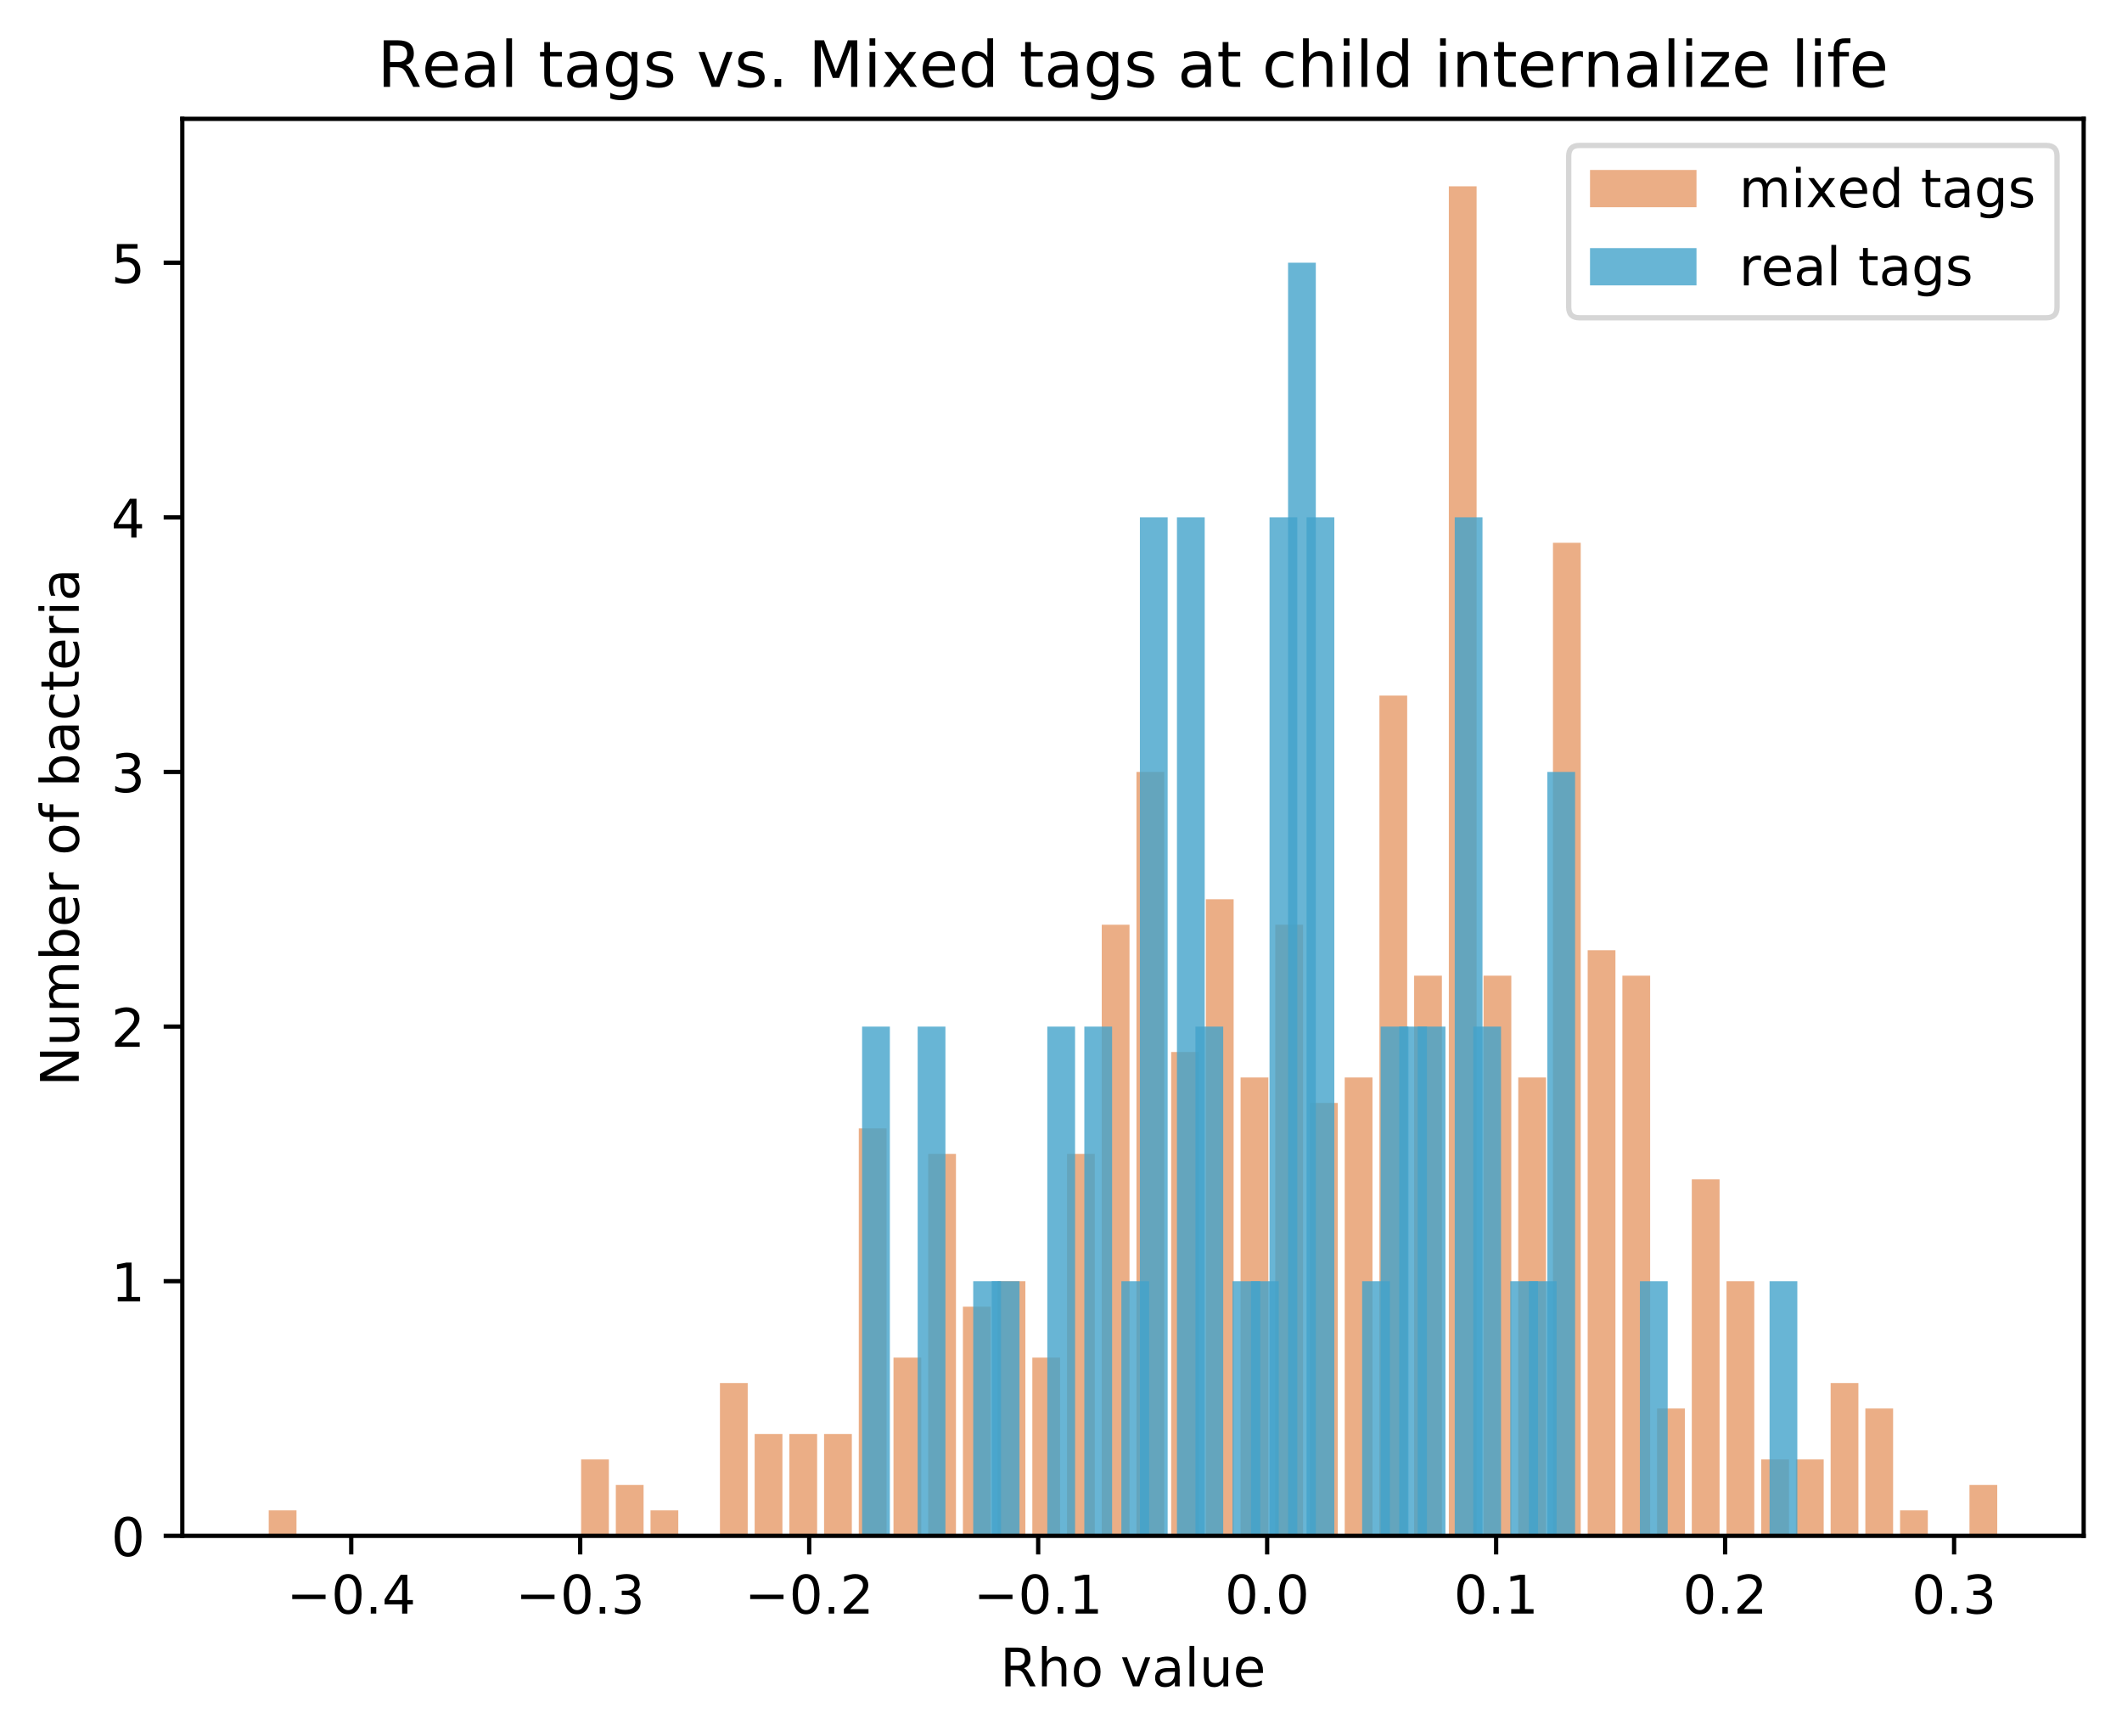 <?xml version="1.0" encoding="utf-8" standalone="no"?>
<!DOCTYPE svg PUBLIC "-//W3C//DTD SVG 1.1//EN"
  "http://www.w3.org/Graphics/SVG/1.1/DTD/svg11.dtd">
<!-- Created with matplotlib (https://matplotlib.org/) -->
<svg height="325.986pt" version="1.1" viewBox="0 0 398.561 325.986" width="398.561pt" xmlns="http://www.w3.org/2000/svg" xmlns:xlink="http://www.w3.org/1999/xlink">
 <defs>
  <style type="text/css">
*{stroke-linecap:butt;stroke-linejoin:round;}
  </style>
 </defs>
 <g id="figure_1">
  <g id="patch_1">
   <path d="M 0 325.986 
L 398.561 325.986 
L 398.561 0 
L 0 0 
z
" style="fill:#ffffff;"/>
  </g>
  <g id="axes_1">
   <g id="patch_2">
    <path d="M 34.241 288.43 
L 391.361 288.43 
L 391.361 22.318 
L 34.241 22.318 
z
" style="fill:#ffffff;"/>
   </g>
   <g id="patch_3">
    <path clip-path="url(#pa1d9838742)" d="M 50.473 288.43 
L 55.689 288.43 
L 55.689 283.648 
L 50.473 283.648 
z
" style="fill:#d95f0e;opacity:0.5;"/>
   </g>
   <g id="patch_4">
    <path clip-path="url(#pa1d9838742)" d="M 56.993 288.43 
L 62.208 288.43 
L 62.208 288.43 
L 56.993 288.43 
z
" style="fill:#d95f0e;opacity:0.5;"/>
   </g>
   <g id="patch_5">
    <path clip-path="url(#pa1d9838742)" d="M 63.512 288.43 
L 68.727 288.43 
L 68.727 288.43 
L 63.512 288.43 
z
" style="fill:#d95f0e;opacity:0.5;"/>
   </g>
   <g id="patch_6">
    <path clip-path="url(#pa1d9838742)" d="M 70.031 288.43 
L 75.246 288.43 
L 75.246 288.43 
L 70.031 288.43 
z
" style="fill:#d95f0e;opacity:0.5;"/>
   </g>
   <g id="patch_7">
    <path clip-path="url(#pa1d9838742)" d="M 76.55 288.43 
L 81.765 288.43 
L 81.765 288.43 
L 76.55 288.43 
z
" style="fill:#d95f0e;opacity:0.5;"/>
   </g>
   <g id="patch_8">
    <path clip-path="url(#pa1d9838742)" d="M 83.069 288.43 
L 88.285 288.43 
L 88.285 288.43 
L 83.069 288.43 
z
" style="fill:#d95f0e;opacity:0.5;"/>
   </g>
   <g id="patch_9">
    <path clip-path="url(#pa1d9838742)" d="M 89.588 288.43 
L 94.804 288.43 
L 94.804 288.43 
L 89.588 288.43 
z
" style="fill:#d95f0e;opacity:0.5;"/>
   </g>
   <g id="patch_10">
    <path clip-path="url(#pa1d9838742)" d="M 96.108 288.43 
L 101.323 288.43 
L 101.323 288.43 
L 96.108 288.43 
z
" style="fill:#d95f0e;opacity:0.5;"/>
   </g>
   <g id="patch_11">
    <path clip-path="url(#pa1d9838742)" d="M 102.627 288.43 
L 107.842 288.43 
L 107.842 288.43 
L 102.627 288.43 
z
" style="fill:#d95f0e;opacity:0.5;"/>
   </g>
   <g id="patch_12">
    <path clip-path="url(#pa1d9838742)" d="M 109.146 288.43 
L 114.361 288.43 
L 114.361 274.084 
L 109.146 274.084 
z
" style="fill:#d95f0e;opacity:0.5;"/>
   </g>
   <g id="patch_13">
    <path clip-path="url(#pa1d9838742)" d="M 115.665 288.43 
L 120.88 288.43 
L 120.88 278.866 
L 115.665 278.866 
z
" style="fill:#d95f0e;opacity:0.5;"/>
   </g>
   <g id="patch_14">
    <path clip-path="url(#pa1d9838742)" d="M 122.184 288.43 
L 127.4 288.43 
L 127.4 283.648 
L 122.184 283.648 
z
" style="fill:#d95f0e;opacity:0.5;"/>
   </g>
   <g id="patch_15">
    <path clip-path="url(#pa1d9838742)" d="M 128.703 288.43 
L 133.919 288.43 
L 133.919 288.43 
L 128.703 288.43 
z
" style="fill:#d95f0e;opacity:0.5;"/>
   </g>
   <g id="patch_16">
    <path clip-path="url(#pa1d9838742)" d="M 135.223 288.43 
L 140.438 288.43 
L 140.438 259.739 
L 135.223 259.739 
z
" style="fill:#d95f0e;opacity:0.5;"/>
   </g>
   <g id="patch_17">
    <path clip-path="url(#pa1d9838742)" d="M 141.742 288.43 
L 146.957 288.43 
L 146.957 269.303 
L 141.742 269.303 
z
" style="fill:#d95f0e;opacity:0.5;"/>
   </g>
   <g id="patch_18">
    <path clip-path="url(#pa1d9838742)" d="M 148.261 288.43 
L 153.476 288.43 
L 153.476 269.303 
L 148.261 269.303 
z
" style="fill:#d95f0e;opacity:0.5;"/>
   </g>
   <g id="patch_19">
    <path clip-path="url(#pa1d9838742)" d="M 154.78 288.43 
L 159.995 288.43 
L 159.995 269.303 
L 154.78 269.303 
z
" style="fill:#d95f0e;opacity:0.5;"/>
   </g>
   <g id="patch_20">
    <path clip-path="url(#pa1d9838742)" d="M 161.299 288.43 
L 166.515 288.43 
L 166.515 211.92 
L 161.299 211.92 
z
" style="fill:#d95f0e;opacity:0.5;"/>
   </g>
   <g id="patch_21">
    <path clip-path="url(#pa1d9838742)" d="M 167.818 288.43 
L 173.034 288.43 
L 173.034 254.957 
L 167.818 254.957 
z
" style="fill:#d95f0e;opacity:0.5;"/>
   </g>
   <g id="patch_22">
    <path clip-path="url(#pa1d9838742)" d="M 174.338 288.43 
L 179.553 288.43 
L 179.553 216.702 
L 174.338 216.702 
z
" style="fill:#d95f0e;opacity:0.5;"/>
   </g>
   <g id="patch_23">
    <path clip-path="url(#pa1d9838742)" d="M 180.857 288.43 
L 186.072 288.43 
L 186.072 245.393 
L 180.857 245.393 
z
" style="fill:#d95f0e;opacity:0.5;"/>
   </g>
   <g id="patch_24">
    <path clip-path="url(#pa1d9838742)" d="M 187.376 288.43 
L 192.591 288.43 
L 192.591 240.611 
L 187.376 240.611 
z
" style="fill:#d95f0e;opacity:0.5;"/>
   </g>
   <g id="patch_25">
    <path clip-path="url(#pa1d9838742)" d="M 193.895 288.43 
L 199.11 288.43 
L 199.11 254.957 
L 193.895 254.957 
z
" style="fill:#d95f0e;opacity:0.5;"/>
   </g>
   <g id="patch_26">
    <path clip-path="url(#pa1d9838742)" d="M 200.414 288.43 
L 205.63 288.43 
L 205.63 216.702 
L 200.414 216.702 
z
" style="fill:#d95f0e;opacity:0.5;"/>
   </g>
   <g id="patch_27">
    <path clip-path="url(#pa1d9838742)" d="M 206.933 288.43 
L 212.149 288.43 
L 212.149 173.665 
L 206.933 173.665 
z
" style="fill:#d95f0e;opacity:0.5;"/>
   </g>
   <g id="patch_28">
    <path clip-path="url(#pa1d9838742)" d="M 213.453 288.43 
L 218.668 288.43 
L 218.668 144.974 
L 213.453 144.974 
z
" style="fill:#d95f0e;opacity:0.5;"/>
   </g>
   <g id="patch_29">
    <path clip-path="url(#pa1d9838742)" d="M 219.972 288.43 
L 225.187 288.43 
L 225.187 197.574 
L 219.972 197.574 
z
" style="fill:#d95f0e;opacity:0.5;"/>
   </g>
   <g id="patch_30">
    <path clip-path="url(#pa1d9838742)" d="M 226.491 288.43 
L 231.706 288.43 
L 231.706 168.883 
L 226.491 168.883 
z
" style="fill:#d95f0e;opacity:0.5;"/>
   </g>
   <g id="patch_31">
    <path clip-path="url(#pa1d9838742)" d="M 233.01 288.43 
L 238.225 288.43 
L 238.225 202.356 
L 233.01 202.356 
z
" style="fill:#d95f0e;opacity:0.5;"/>
   </g>
   <g id="patch_32">
    <path clip-path="url(#pa1d9838742)" d="M 239.529 288.43 
L 244.745 288.43 
L 244.745 173.665 
L 239.529 173.665 
z
" style="fill:#d95f0e;opacity:0.5;"/>
   </g>
   <g id="patch_33">
    <path clip-path="url(#pa1d9838742)" d="M 246.048 288.43 
L 251.264 288.43 
L 251.264 207.138 
L 246.048 207.138 
z
" style="fill:#d95f0e;opacity:0.5;"/>
   </g>
   <g id="patch_34">
    <path clip-path="url(#pa1d9838742)" d="M 252.568 288.43 
L 257.783 288.43 
L 257.783 202.356 
L 252.568 202.356 
z
" style="fill:#d95f0e;opacity:0.5;"/>
   </g>
   <g id="patch_35">
    <path clip-path="url(#pa1d9838742)" d="M 259.087 288.43 
L 264.302 288.43 
L 264.302 130.628 
L 259.087 130.628 
z
" style="fill:#d95f0e;opacity:0.5;"/>
   </g>
   <g id="patch_36">
    <path clip-path="url(#pa1d9838742)" d="M 265.606 288.43 
L 270.821 288.43 
L 270.821 183.229 
L 265.606 183.229 
z
" style="fill:#d95f0e;opacity:0.5;"/>
   </g>
   <g id="patch_37">
    <path clip-path="url(#pa1d9838742)" d="M 272.125 288.43 
L 277.34 288.43 
L 277.34 34.99 
L 272.125 34.99 
z
" style="fill:#d95f0e;opacity:0.5;"/>
   </g>
   <g id="patch_38">
    <path clip-path="url(#pa1d9838742)" d="M 278.644 288.43 
L 283.86 288.43 
L 283.86 183.229 
L 278.644 183.229 
z
" style="fill:#d95f0e;opacity:0.5;"/>
   </g>
   <g id="patch_39">
    <path clip-path="url(#pa1d9838742)" d="M 285.163 288.43 
L 290.379 288.43 
L 290.379 202.356 
L 285.163 202.356 
z
" style="fill:#d95f0e;opacity:0.5;"/>
   </g>
   <g id="patch_40">
    <path clip-path="url(#pa1d9838742)" d="M 291.683 288.43 
L 296.898 288.43 
L 296.898 101.937 
L 291.683 101.937 
z
" style="fill:#d95f0e;opacity:0.5;"/>
   </g>
   <g id="patch_41">
    <path clip-path="url(#pa1d9838742)" d="M 298.202 288.43 
L 303.417 288.43 
L 303.417 178.447 
L 298.202 178.447 
z
" style="fill:#d95f0e;opacity:0.5;"/>
   </g>
   <g id="patch_42">
    <path clip-path="url(#pa1d9838742)" d="M 304.721 288.43 
L 309.936 288.43 
L 309.936 183.229 
L 304.721 183.229 
z
" style="fill:#d95f0e;opacity:0.5;"/>
   </g>
   <g id="patch_43">
    <path clip-path="url(#pa1d9838742)" d="M 311.24 288.43 
L 316.455 288.43 
L 316.455 264.521 
L 311.24 264.521 
z
" style="fill:#d95f0e;opacity:0.5;"/>
   </g>
   <g id="patch_44">
    <path clip-path="url(#pa1d9838742)" d="M 317.759 288.43 
L 322.975 288.43 
L 322.975 221.484 
L 317.759 221.484 
z
" style="fill:#d95f0e;opacity:0.5;"/>
   </g>
   <g id="patch_45">
    <path clip-path="url(#pa1d9838742)" d="M 324.278 288.43 
L 329.494 288.43 
L 329.494 240.611 
L 324.278 240.611 
z
" style="fill:#d95f0e;opacity:0.5;"/>
   </g>
   <g id="patch_46">
    <path clip-path="url(#pa1d9838742)" d="M 330.798 288.43 
L 336.013 288.43 
L 336.013 274.084 
L 330.798 274.084 
z
" style="fill:#d95f0e;opacity:0.5;"/>
   </g>
   <g id="patch_47">
    <path clip-path="url(#pa1d9838742)" d="M 337.317 288.43 
L 342.532 288.43 
L 342.532 274.084 
L 337.317 274.084 
z
" style="fill:#d95f0e;opacity:0.5;"/>
   </g>
   <g id="patch_48">
    <path clip-path="url(#pa1d9838742)" d="M 343.836 288.43 
L 349.051 288.43 
L 349.051 259.739 
L 343.836 259.739 
z
" style="fill:#d95f0e;opacity:0.5;"/>
   </g>
   <g id="patch_49">
    <path clip-path="url(#pa1d9838742)" d="M 350.355 288.43 
L 355.57 288.43 
L 355.57 264.521 
L 350.355 264.521 
z
" style="fill:#d95f0e;opacity:0.5;"/>
   </g>
   <g id="patch_50">
    <path clip-path="url(#pa1d9838742)" d="M 356.874 288.43 
L 362.09 288.43 
L 362.09 283.648 
L 356.874 283.648 
z
" style="fill:#d95f0e;opacity:0.5;"/>
   </g>
   <g id="patch_51">
    <path clip-path="url(#pa1d9838742)" d="M 363.393 288.43 
L 368.609 288.43 
L 368.609 288.43 
L 363.393 288.43 
z
" style="fill:#d95f0e;opacity:0.5;"/>
   </g>
   <g id="patch_52">
    <path clip-path="url(#pa1d9838742)" d="M 369.913 288.43 
L 375.128 288.43 
L 375.128 278.866 
L 369.913 278.866 
z
" style="fill:#d95f0e;opacity:0.5;"/>
   </g>
   <g id="patch_53">
    <path clip-path="url(#pa1d9838742)" d="M 161.923 288.43 
L 167.138 288.43 
L 167.138 192.792 
L 161.923 192.792 
z
" style="fill:#43a2ca;opacity:0.8;"/>
   </g>
   <g id="patch_54">
    <path clip-path="url(#pa1d9838742)" d="M 165.401 288.43 
L 170.616 288.43 
L 170.616 288.43 
L 165.401 288.43 
z
" style="fill:#43a2ca;opacity:0.8;"/>
   </g>
   <g id="patch_55">
    <path clip-path="url(#pa1d9838742)" d="M 168.879 288.43 
L 174.095 288.43 
L 174.095 288.43 
L 168.879 288.43 
z
" style="fill:#43a2ca;opacity:0.8;"/>
   </g>
   <g id="patch_56">
    <path clip-path="url(#pa1d9838742)" d="M 172.358 288.43 
L 177.573 288.43 
L 177.573 192.792 
L 172.358 192.792 
z
" style="fill:#43a2ca;opacity:0.8;"/>
   </g>
   <g id="patch_57">
    <path clip-path="url(#pa1d9838742)" d="M 175.836 288.43 
L 181.052 288.43 
L 181.052 288.43 
L 175.836 288.43 
z
" style="fill:#43a2ca;opacity:0.8;"/>
   </g>
   <g id="patch_58">
    <path clip-path="url(#pa1d9838742)" d="M 179.315 288.43 
L 184.53 288.43 
L 184.53 288.43 
L 179.315 288.43 
z
" style="fill:#43a2ca;opacity:0.8;"/>
   </g>
   <g id="patch_59">
    <path clip-path="url(#pa1d9838742)" d="M 182.793 288.43 
L 188.008 288.43 
L 188.008 240.611 
L 182.793 240.611 
z
" style="fill:#43a2ca;opacity:0.8;"/>
   </g>
   <g id="patch_60">
    <path clip-path="url(#pa1d9838742)" d="M 186.271 288.43 
L 191.487 288.43 
L 191.487 240.611 
L 186.271 240.611 
z
" style="fill:#43a2ca;opacity:0.8;"/>
   </g>
   <g id="patch_61">
    <path clip-path="url(#pa1d9838742)" d="M 189.75 288.43 
L 194.965 288.43 
L 194.965 288.43 
L 189.75 288.43 
z
" style="fill:#43a2ca;opacity:0.8;"/>
   </g>
   <g id="patch_62">
    <path clip-path="url(#pa1d9838742)" d="M 193.228 288.43 
L 198.444 288.43 
L 198.444 288.43 
L 193.228 288.43 
z
" style="fill:#43a2ca;opacity:0.8;"/>
   </g>
   <g id="patch_63">
    <path clip-path="url(#pa1d9838742)" d="M 196.707 288.43 
L 201.922 288.43 
L 201.922 192.792 
L 196.707 192.792 
z
" style="fill:#43a2ca;opacity:0.8;"/>
   </g>
   <g id="patch_64">
    <path clip-path="url(#pa1d9838742)" d="M 200.185 288.43 
L 205.4 288.43 
L 205.4 288.43 
L 200.185 288.43 
z
" style="fill:#43a2ca;opacity:0.8;"/>
   </g>
   <g id="patch_65">
    <path clip-path="url(#pa1d9838742)" d="M 203.663 288.43 
L 208.879 288.43 
L 208.879 192.792 
L 203.663 192.792 
z
" style="fill:#43a2ca;opacity:0.8;"/>
   </g>
   <g id="patch_66">
    <path clip-path="url(#pa1d9838742)" d="M 207.142 288.43 
L 212.357 288.43 
L 212.357 288.43 
L 207.142 288.43 
z
" style="fill:#43a2ca;opacity:0.8;"/>
   </g>
   <g id="patch_67">
    <path clip-path="url(#pa1d9838742)" d="M 210.62 288.43 
L 215.836 288.43 
L 215.836 240.611 
L 210.62 240.611 
z
" style="fill:#43a2ca;opacity:0.8;"/>
   </g>
   <g id="patch_68">
    <path clip-path="url(#pa1d9838742)" d="M 214.099 288.43 
L 219.314 288.43 
L 219.314 97.155 
L 214.099 97.155 
z
" style="fill:#43a2ca;opacity:0.8;"/>
   </g>
   <g id="patch_69">
    <path clip-path="url(#pa1d9838742)" d="M 217.577 288.43 
L 222.792 288.43 
L 222.792 288.43 
L 217.577 288.43 
z
" style="fill:#43a2ca;opacity:0.8;"/>
   </g>
   <g id="patch_70">
    <path clip-path="url(#pa1d9838742)" d="M 221.056 288.43 
L 226.271 288.43 
L 226.271 97.155 
L 221.056 97.155 
z
" style="fill:#43a2ca;opacity:0.8;"/>
   </g>
   <g id="patch_71">
    <path clip-path="url(#pa1d9838742)" d="M 224.534 288.43 
L 229.749 288.43 
L 229.749 192.792 
L 224.534 192.792 
z
" style="fill:#43a2ca;opacity:0.8;"/>
   </g>
   <g id="patch_72">
    <path clip-path="url(#pa1d9838742)" d="M 228.012 288.43 
L 233.228 288.43 
L 233.228 288.43 
L 228.012 288.43 
z
" style="fill:#43a2ca;opacity:0.8;"/>
   </g>
   <g id="patch_73">
    <path clip-path="url(#pa1d9838742)" d="M 231.491 288.43 
L 236.706 288.43 
L 236.706 240.611 
L 231.491 240.611 
z
" style="fill:#43a2ca;opacity:0.8;"/>
   </g>
   <g id="patch_74">
    <path clip-path="url(#pa1d9838742)" d="M 234.969 288.43 
L 240.184 288.43 
L 240.184 240.611 
L 234.969 240.611 
z
" style="fill:#43a2ca;opacity:0.8;"/>
   </g>
   <g id="patch_75">
    <path clip-path="url(#pa1d9838742)" d="M 238.448 288.43 
L 243.663 288.43 
L 243.663 97.155 
L 238.448 97.155 
z
" style="fill:#43a2ca;opacity:0.8;"/>
   </g>
   <g id="patch_76">
    <path clip-path="url(#pa1d9838742)" d="M 241.926 288.43 
L 247.141 288.43 
L 247.141 49.336 
L 241.926 49.336 
z
" style="fill:#43a2ca;opacity:0.8;"/>
   </g>
   <g id="patch_77">
    <path clip-path="url(#pa1d9838742)" d="M 245.404 288.43 
L 250.62 288.43 
L 250.62 97.155 
L 245.404 97.155 
z
" style="fill:#43a2ca;opacity:0.8;"/>
   </g>
   <g id="patch_78">
    <path clip-path="url(#pa1d9838742)" d="M 248.883 288.43 
L 254.098 288.43 
L 254.098 288.43 
L 248.883 288.43 
z
" style="fill:#43a2ca;opacity:0.8;"/>
   </g>
   <g id="patch_79">
    <path clip-path="url(#pa1d9838742)" d="M 252.361 288.43 
L 257.576 288.43 
L 257.576 288.43 
L 252.361 288.43 
z
" style="fill:#43a2ca;opacity:0.8;"/>
   </g>
   <g id="patch_80">
    <path clip-path="url(#pa1d9838742)" d="M 255.84 288.43 
L 261.055 288.43 
L 261.055 240.611 
L 255.84 240.611 
z
" style="fill:#43a2ca;opacity:0.8;"/>
   </g>
   <g id="patch_81">
    <path clip-path="url(#pa1d9838742)" d="M 259.318 288.43 
L 264.533 288.43 
L 264.533 192.792 
L 259.318 192.792 
z
" style="fill:#43a2ca;opacity:0.8;"/>
   </g>
   <g id="patch_82">
    <path clip-path="url(#pa1d9838742)" d="M 262.796 288.43 
L 268.012 288.43 
L 268.012 192.792 
L 262.796 192.792 
z
" style="fill:#43a2ca;opacity:0.8;"/>
   </g>
   <g id="patch_83">
    <path clip-path="url(#pa1d9838742)" d="M 266.275 288.43 
L 271.49 288.43 
L 271.49 192.792 
L 266.275 192.792 
z
" style="fill:#43a2ca;opacity:0.8;"/>
   </g>
   <g id="patch_84">
    <path clip-path="url(#pa1d9838742)" d="M 269.753 288.43 
L 274.968 288.43 
L 274.968 288.43 
L 269.753 288.43 
z
" style="fill:#43a2ca;opacity:0.8;"/>
   </g>
   <g id="patch_85">
    <path clip-path="url(#pa1d9838742)" d="M 273.232 288.43 
L 278.447 288.43 
L 278.447 97.155 
L 273.232 97.155 
z
" style="fill:#43a2ca;opacity:0.8;"/>
   </g>
   <g id="patch_86">
    <path clip-path="url(#pa1d9838742)" d="M 276.71 288.43 
L 281.925 288.43 
L 281.925 192.792 
L 276.71 192.792 
z
" style="fill:#43a2ca;opacity:0.8;"/>
   </g>
   <g id="patch_87">
    <path clip-path="url(#pa1d9838742)" d="M 280.188 288.43 
L 285.404 288.43 
L 285.404 288.43 
L 280.188 288.43 
z
" style="fill:#43a2ca;opacity:0.8;"/>
   </g>
   <g id="patch_88">
    <path clip-path="url(#pa1d9838742)" d="M 283.667 288.43 
L 288.882 288.43 
L 288.882 240.611 
L 283.667 240.611 
z
" style="fill:#43a2ca;opacity:0.8;"/>
   </g>
   <g id="patch_89">
    <path clip-path="url(#pa1d9838742)" d="M 287.145 288.43 
L 292.361 288.43 
L 292.361 240.611 
L 287.145 240.611 
z
" style="fill:#43a2ca;opacity:0.8;"/>
   </g>
   <g id="patch_90">
    <path clip-path="url(#pa1d9838742)" d="M 290.624 288.43 
L 295.839 288.43 
L 295.839 144.974 
L 290.624 144.974 
z
" style="fill:#43a2ca;opacity:0.8;"/>
   </g>
   <g id="patch_91">
    <path clip-path="url(#pa1d9838742)" d="M 294.102 288.43 
L 299.317 288.43 
L 299.317 288.43 
L 294.102 288.43 
z
" style="fill:#43a2ca;opacity:0.8;"/>
   </g>
   <g id="patch_92">
    <path clip-path="url(#pa1d9838742)" d="M 297.58 288.43 
L 302.796 288.43 
L 302.796 288.43 
L 297.58 288.43 
z
" style="fill:#43a2ca;opacity:0.8;"/>
   </g>
   <g id="patch_93">
    <path clip-path="url(#pa1d9838742)" d="M 301.059 288.43 
L 306.274 288.43 
L 306.274 288.43 
L 301.059 288.43 
z
" style="fill:#43a2ca;opacity:0.8;"/>
   </g>
   <g id="patch_94">
    <path clip-path="url(#pa1d9838742)" d="M 304.537 288.43 
L 309.753 288.43 
L 309.753 288.43 
L 304.537 288.43 
z
" style="fill:#43a2ca;opacity:0.8;"/>
   </g>
   <g id="patch_95">
    <path clip-path="url(#pa1d9838742)" d="M 308.016 288.43 
L 313.231 288.43 
L 313.231 240.611 
L 308.016 240.611 
z
" style="fill:#43a2ca;opacity:0.8;"/>
   </g>
   <g id="patch_96">
    <path clip-path="url(#pa1d9838742)" d="M 311.494 288.43 
L 316.709 288.43 
L 316.709 288.43 
L 311.494 288.43 
z
" style="fill:#43a2ca;opacity:0.8;"/>
   </g>
   <g id="patch_97">
    <path clip-path="url(#pa1d9838742)" d="M 314.972 288.43 
L 320.188 288.43 
L 320.188 288.43 
L 314.972 288.43 
z
" style="fill:#43a2ca;opacity:0.8;"/>
   </g>
   <g id="patch_98">
    <path clip-path="url(#pa1d9838742)" d="M 318.451 288.43 
L 323.666 288.43 
L 323.666 288.43 
L 318.451 288.43 
z
" style="fill:#43a2ca;opacity:0.8;"/>
   </g>
   <g id="patch_99">
    <path clip-path="url(#pa1d9838742)" d="M 321.929 288.43 
L 327.145 288.43 
L 327.145 288.43 
L 321.929 288.43 
z
" style="fill:#43a2ca;opacity:0.8;"/>
   </g>
   <g id="patch_100">
    <path clip-path="url(#pa1d9838742)" d="M 325.408 288.43 
L 330.623 288.43 
L 330.623 288.43 
L 325.408 288.43 
z
" style="fill:#43a2ca;opacity:0.8;"/>
   </g>
   <g id="patch_101">
    <path clip-path="url(#pa1d9838742)" d="M 328.886 288.43 
L 334.101 288.43 
L 334.101 288.43 
L 328.886 288.43 
z
" style="fill:#43a2ca;opacity:0.8;"/>
   </g>
   <g id="patch_102">
    <path clip-path="url(#pa1d9838742)" d="M 332.364 288.43 
L 337.58 288.43 
L 337.58 240.611 
L 332.364 240.611 
z
" style="fill:#43a2ca;opacity:0.8;"/>
   </g>
   <g id="matplotlib.axis_1">
    <g id="xtick_1">
     <g id="line2d_1">
      <defs>
       <path d="M 0 0 
L 0 3.5 
" id="md94e8992c5" style="stroke:#000000;stroke-width:0.8;"/>
      </defs>
      <g>
       <use style="stroke:#000000;stroke-width:0.8;" x="65.97" xlink:href="#md94e8992c5" y="288.43"/>
      </g>
     </g>
     <g id="text_1">
      <!-- −0.4 -->
      <defs>
       <path d="M 10.594 35.5 
L 73.188 35.5 
L 73.188 27.203 
L 10.594 27.203 
z
" id="DejaVuSans-8722"/>
       <path d="M 31.781 66.406 
Q 24.172 66.406 20.328 58.906 
Q 16.5 51.422 16.5 36.375 
Q 16.5 21.391 20.328 13.891 
Q 24.172 6.391 31.781 6.391 
Q 39.453 6.391 43.281 13.891 
Q 47.125 21.391 47.125 36.375 
Q 47.125 51.422 43.281 58.906 
Q 39.453 66.406 31.781 66.406 
z
M 31.781 74.219 
Q 44.047 74.219 50.516 64.516 
Q 56.984 54.828 56.984 36.375 
Q 56.984 17.969 50.516 8.266 
Q 44.047 -1.422 31.781 -1.422 
Q 19.531 -1.422 13.062 8.266 
Q 6.594 17.969 6.594 36.375 
Q 6.594 54.828 13.062 64.516 
Q 19.531 74.219 31.781 74.219 
z
" id="DejaVuSans-48"/>
       <path d="M 10.688 12.406 
L 21 12.406 
L 21 0 
L 10.688 0 
z
" id="DejaVuSans-46"/>
       <path d="M 37.797 64.312 
L 12.891 25.391 
L 37.797 25.391 
z
M 35.203 72.906 
L 47.609 72.906 
L 47.609 25.391 
L 58.016 25.391 
L 58.016 17.188 
L 47.609 17.188 
L 47.609 0 
L 37.797 0 
L 37.797 17.188 
L 4.891 17.188 
L 4.891 26.703 
z
" id="DejaVuSans-52"/>
      </defs>
      <g transform="translate(53.829 303.029)scale(0.1 -0.1)">
       <use xlink:href="#DejaVuSans-8722"/>
       <use x="83.789" xlink:href="#DejaVuSans-48"/>
       <use x="147.412" xlink:href="#DejaVuSans-46"/>
       <use x="179.199" xlink:href="#DejaVuSans-52"/>
      </g>
     </g>
    </g>
    <g id="xtick_2">
     <g id="line2d_2">
      <g>
       <use style="stroke:#000000;stroke-width:0.8;" x="108.978" xlink:href="#md94e8992c5" y="288.43"/>
      </g>
     </g>
     <g id="text_2">
      <!-- −0.3 -->
      <defs>
       <path d="M 40.578 39.312 
Q 47.656 37.797 51.625 33 
Q 55.609 28.219 55.609 21.188 
Q 55.609 10.406 48.188 4.484 
Q 40.766 -1.422 27.094 -1.422 
Q 22.516 -1.422 17.656 -0.516 
Q 12.797 0.391 7.625 2.203 
L 7.625 11.719 
Q 11.719 9.328 16.594 8.109 
Q 21.484 6.891 26.812 6.891 
Q 36.078 6.891 40.938 10.547 
Q 45.797 14.203 45.797 21.188 
Q 45.797 27.641 41.281 31.266 
Q 36.766 34.906 28.719 34.906 
L 20.219 34.906 
L 20.219 43.016 
L 29.109 43.016 
Q 36.375 43.016 40.234 45.922 
Q 44.094 48.828 44.094 54.297 
Q 44.094 59.906 40.109 62.906 
Q 36.141 65.922 28.719 65.922 
Q 24.656 65.922 20.016 65.031 
Q 15.375 64.156 9.812 62.312 
L 9.812 71.094 
Q 15.438 72.656 20.344 73.438 
Q 25.25 74.219 29.594 74.219 
Q 40.828 74.219 47.359 69.109 
Q 53.906 64.016 53.906 55.328 
Q 53.906 49.266 50.438 45.094 
Q 46.969 40.922 40.578 39.312 
z
" id="DejaVuSans-51"/>
      </defs>
      <g transform="translate(96.836 303.029)scale(0.1 -0.1)">
       <use xlink:href="#DejaVuSans-8722"/>
       <use x="83.789" xlink:href="#DejaVuSans-48"/>
       <use x="147.412" xlink:href="#DejaVuSans-46"/>
       <use x="179.199" xlink:href="#DejaVuSans-51"/>
      </g>
     </g>
    </g>
    <g id="xtick_3">
     <g id="line2d_3">
      <g>
       <use style="stroke:#000000;stroke-width:0.8;" x="151.986" xlink:href="#md94e8992c5" y="288.43"/>
      </g>
     </g>
     <g id="text_3">
      <!-- −0.2 -->
      <defs>
       <path d="M 19.188 8.297 
L 53.609 8.297 
L 53.609 0 
L 7.328 0 
L 7.328 8.297 
Q 12.938 14.109 22.625 23.891 
Q 32.328 33.688 34.812 36.531 
Q 39.547 41.844 41.422 45.531 
Q 43.312 49.219 43.312 52.781 
Q 43.312 58.594 39.234 62.25 
Q 35.156 65.922 28.609 65.922 
Q 23.969 65.922 18.812 64.312 
Q 13.672 62.703 7.812 59.422 
L 7.812 69.391 
Q 13.766 71.781 18.938 73 
Q 24.125 74.219 28.422 74.219 
Q 39.75 74.219 46.484 68.547 
Q 53.219 62.891 53.219 53.422 
Q 53.219 48.922 51.531 44.891 
Q 49.859 40.875 45.406 35.406 
Q 44.188 33.984 37.641 27.219 
Q 31.109 20.453 19.188 8.297 
z
" id="DejaVuSans-50"/>
      </defs>
      <g transform="translate(139.844 303.029)scale(0.1 -0.1)">
       <use xlink:href="#DejaVuSans-8722"/>
       <use x="83.789" xlink:href="#DejaVuSans-48"/>
       <use x="147.412" xlink:href="#DejaVuSans-46"/>
       <use x="179.199" xlink:href="#DejaVuSans-50"/>
      </g>
     </g>
    </g>
    <g id="xtick_4">
     <g id="line2d_4">
      <g>
       <use style="stroke:#000000;stroke-width:0.8;" x="194.994" xlink:href="#md94e8992c5" y="288.43"/>
      </g>
     </g>
     <g id="text_4">
      <!-- −0.1 -->
      <defs>
       <path d="M 12.406 8.297 
L 28.516 8.297 
L 28.516 63.922 
L 10.984 60.406 
L 10.984 69.391 
L 28.422 72.906 
L 38.281 72.906 
L 38.281 8.297 
L 54.391 8.297 
L 54.391 0 
L 12.406 0 
z
" id="DejaVuSans-49"/>
      </defs>
      <g transform="translate(182.852 303.029)scale(0.1 -0.1)">
       <use xlink:href="#DejaVuSans-8722"/>
       <use x="83.789" xlink:href="#DejaVuSans-48"/>
       <use x="147.412" xlink:href="#DejaVuSans-46"/>
       <use x="179.199" xlink:href="#DejaVuSans-49"/>
      </g>
     </g>
    </g>
    <g id="xtick_5">
     <g id="line2d_5">
      <g>
       <use style="stroke:#000000;stroke-width:0.8;" x="238.001" xlink:href="#md94e8992c5" y="288.43"/>
      </g>
     </g>
     <g id="text_5">
      <!-- 0.0 -->
      <g transform="translate(230.05 303.029)scale(0.1 -0.1)">
       <use xlink:href="#DejaVuSans-48"/>
       <use x="63.623" xlink:href="#DejaVuSans-46"/>
       <use x="95.41" xlink:href="#DejaVuSans-48"/>
      </g>
     </g>
    </g>
    <g id="xtick_6">
     <g id="line2d_6">
      <g>
       <use style="stroke:#000000;stroke-width:0.8;" x="281.009" xlink:href="#md94e8992c5" y="288.43"/>
      </g>
     </g>
     <g id="text_6">
      <!-- 0.1 -->
      <g transform="translate(273.058 303.029)scale(0.1 -0.1)">
       <use xlink:href="#DejaVuSans-48"/>
       <use x="63.623" xlink:href="#DejaVuSans-46"/>
       <use x="95.41" xlink:href="#DejaVuSans-49"/>
      </g>
     </g>
    </g>
    <g id="xtick_7">
     <g id="line2d_7">
      <g>
       <use style="stroke:#000000;stroke-width:0.8;" x="324.017" xlink:href="#md94e8992c5" y="288.43"/>
      </g>
     </g>
     <g id="text_7">
      <!-- 0.2 -->
      <g transform="translate(316.066 303.029)scale(0.1 -0.1)">
       <use xlink:href="#DejaVuSans-48"/>
       <use x="63.623" xlink:href="#DejaVuSans-46"/>
       <use x="95.41" xlink:href="#DejaVuSans-50"/>
      </g>
     </g>
    </g>
    <g id="xtick_8">
     <g id="line2d_8">
      <g>
       <use style="stroke:#000000;stroke-width:0.8;" x="367.025" xlink:href="#md94e8992c5" y="288.43"/>
      </g>
     </g>
     <g id="text_8">
      <!-- 0.3 -->
      <g transform="translate(359.073 303.029)scale(0.1 -0.1)">
       <use xlink:href="#DejaVuSans-48"/>
       <use x="63.623" xlink:href="#DejaVuSans-46"/>
       <use x="95.41" xlink:href="#DejaVuSans-51"/>
      </g>
     </g>
    </g>
    <g id="text_9">
     <!-- Rho value -->
     <defs>
      <path d="M 44.391 34.188 
Q 47.562 33.109 50.562 29.594 
Q 53.562 26.078 56.594 19.922 
L 66.609 0 
L 56 0 
L 46.688 18.703 
Q 43.062 26.031 39.672 28.422 
Q 36.281 30.812 30.422 30.812 
L 19.672 30.812 
L 19.672 0 
L 9.812 0 
L 9.812 72.906 
L 32.078 72.906 
Q 44.578 72.906 50.734 67.672 
Q 56.891 62.453 56.891 51.906 
Q 56.891 45.016 53.688 40.469 
Q 50.484 35.938 44.391 34.188 
z
M 19.672 64.797 
L 19.672 38.922 
L 32.078 38.922 
Q 39.203 38.922 42.844 42.219 
Q 46.484 45.516 46.484 51.906 
Q 46.484 58.297 42.844 61.547 
Q 39.203 64.797 32.078 64.797 
z
" id="DejaVuSans-82"/>
      <path d="M 54.891 33.016 
L 54.891 0 
L 45.906 0 
L 45.906 32.719 
Q 45.906 40.484 42.875 44.328 
Q 39.844 48.188 33.797 48.188 
Q 26.516 48.188 22.312 43.547 
Q 18.109 38.922 18.109 30.906 
L 18.109 0 
L 9.078 0 
L 9.078 75.984 
L 18.109 75.984 
L 18.109 46.188 
Q 21.344 51.125 25.703 53.562 
Q 30.078 56 35.797 56 
Q 45.219 56 50.047 50.172 
Q 54.891 44.344 54.891 33.016 
z
" id="DejaVuSans-104"/>
      <path d="M 30.609 48.391 
Q 23.391 48.391 19.188 42.75 
Q 14.984 37.109 14.984 27.297 
Q 14.984 17.484 19.156 11.844 
Q 23.344 6.203 30.609 6.203 
Q 37.797 6.203 41.984 11.859 
Q 46.188 17.531 46.188 27.297 
Q 46.188 37.016 41.984 42.703 
Q 37.797 48.391 30.609 48.391 
z
M 30.609 56 
Q 42.328 56 49.016 48.375 
Q 55.719 40.766 55.719 27.297 
Q 55.719 13.875 49.016 6.219 
Q 42.328 -1.422 30.609 -1.422 
Q 18.844 -1.422 12.172 6.219 
Q 5.516 13.875 5.516 27.297 
Q 5.516 40.766 12.172 48.375 
Q 18.844 56 30.609 56 
z
" id="DejaVuSans-111"/>
      <path id="DejaVuSans-32"/>
      <path d="M 2.984 54.688 
L 12.5 54.688 
L 29.594 8.797 
L 46.688 54.688 
L 56.203 54.688 
L 35.688 0 
L 23.484 0 
z
" id="DejaVuSans-118"/>
      <path d="M 34.281 27.484 
Q 23.391 27.484 19.188 25 
Q 14.984 22.516 14.984 16.5 
Q 14.984 11.719 18.141 8.906 
Q 21.297 6.109 26.703 6.109 
Q 34.188 6.109 38.703 11.406 
Q 43.219 16.703 43.219 25.484 
L 43.219 27.484 
z
M 52.203 31.203 
L 52.203 0 
L 43.219 0 
L 43.219 8.297 
Q 40.141 3.328 35.547 0.953 
Q 30.953 -1.422 24.312 -1.422 
Q 15.922 -1.422 10.953 3.297 
Q 6 8.016 6 15.922 
Q 6 25.141 12.172 29.828 
Q 18.359 34.516 30.609 34.516 
L 43.219 34.516 
L 43.219 35.406 
Q 43.219 41.609 39.141 45 
Q 35.062 48.391 27.688 48.391 
Q 23 48.391 18.547 47.266 
Q 14.109 46.141 10.016 43.891 
L 10.016 52.203 
Q 14.938 54.109 19.578 55.047 
Q 24.219 56 28.609 56 
Q 40.484 56 46.344 49.844 
Q 52.203 43.703 52.203 31.203 
z
" id="DejaVuSans-97"/>
      <path d="M 9.422 75.984 
L 18.406 75.984 
L 18.406 0 
L 9.422 0 
z
" id="DejaVuSans-108"/>
      <path d="M 8.5 21.578 
L 8.5 54.688 
L 17.484 54.688 
L 17.484 21.922 
Q 17.484 14.156 20.5 10.266 
Q 23.531 6.391 29.594 6.391 
Q 36.859 6.391 41.078 11.031 
Q 45.312 15.672 45.312 23.688 
L 45.312 54.688 
L 54.297 54.688 
L 54.297 0 
L 45.312 0 
L 45.312 8.406 
Q 42.047 3.422 37.719 1 
Q 33.406 -1.422 27.688 -1.422 
Q 18.266 -1.422 13.375 4.438 
Q 8.5 10.297 8.5 21.578 
z
M 31.109 56 
z
" id="DejaVuSans-117"/>
      <path d="M 56.203 29.594 
L 56.203 25.203 
L 14.891 25.203 
Q 15.484 15.922 20.484 11.062 
Q 25.484 6.203 34.422 6.203 
Q 39.594 6.203 44.453 7.469 
Q 49.312 8.734 54.109 11.281 
L 54.109 2.781 
Q 49.266 0.734 44.188 -0.344 
Q 39.109 -1.422 33.891 -1.422 
Q 20.797 -1.422 13.156 6.188 
Q 5.516 13.812 5.516 26.812 
Q 5.516 40.234 12.766 48.109 
Q 20.016 56 32.328 56 
Q 43.359 56 49.781 48.891 
Q 56.203 41.797 56.203 29.594 
z
M 47.219 32.234 
Q 47.125 39.594 43.094 43.984 
Q 39.062 48.391 32.422 48.391 
Q 24.906 48.391 20.391 44.141 
Q 15.875 39.891 15.188 32.172 
z
" id="DejaVuSans-101"/>
     </defs>
     <g transform="translate(187.851 316.707)scale(0.1 -0.1)">
      <use xlink:href="#DejaVuSans-82"/>
      <use x="69.482" xlink:href="#DejaVuSans-104"/>
      <use x="132.861" xlink:href="#DejaVuSans-111"/>
      <use x="194.043" xlink:href="#DejaVuSans-32"/>
      <use x="225.83" xlink:href="#DejaVuSans-118"/>
      <use x="285.01" xlink:href="#DejaVuSans-97"/>
      <use x="346.289" xlink:href="#DejaVuSans-108"/>
      <use x="374.072" xlink:href="#DejaVuSans-117"/>
      <use x="437.451" xlink:href="#DejaVuSans-101"/>
     </g>
    </g>
   </g>
   <g id="matplotlib.axis_2">
    <g id="ytick_1">
     <g id="line2d_9">
      <defs>
       <path d="M 0 0 
L -3.5 0 
" id="m90d25b6913" style="stroke:#000000;stroke-width:0.8;"/>
      </defs>
      <g>
       <use style="stroke:#000000;stroke-width:0.8;" x="34.241" xlink:href="#m90d25b6913" y="288.43"/>
      </g>
     </g>
     <g id="text_10">
      <!-- 0 -->
      <g transform="translate(20.878 292.229)scale(0.1 -0.1)">
       <use xlink:href="#DejaVuSans-48"/>
      </g>
     </g>
    </g>
    <g id="ytick_2">
     <g id="line2d_10">
      <g>
       <use style="stroke:#000000;stroke-width:0.8;" x="34.241" xlink:href="#m90d25b6913" y="240.611"/>
      </g>
     </g>
     <g id="text_11">
      <!-- 1 -->
      <g transform="translate(20.878 244.41)scale(0.1 -0.1)">
       <use xlink:href="#DejaVuSans-49"/>
      </g>
     </g>
    </g>
    <g id="ytick_3">
     <g id="line2d_11">
      <g>
       <use style="stroke:#000000;stroke-width:0.8;" x="34.241" xlink:href="#m90d25b6913" y="192.792"/>
      </g>
     </g>
     <g id="text_12">
      <!-- 2 -->
      <g transform="translate(20.878 196.592)scale(0.1 -0.1)">
       <use xlink:href="#DejaVuSans-50"/>
      </g>
     </g>
    </g>
    <g id="ytick_4">
     <g id="line2d_12">
      <g>
       <use style="stroke:#000000;stroke-width:0.8;" x="34.241" xlink:href="#m90d25b6913" y="144.974"/>
      </g>
     </g>
     <g id="text_13">
      <!-- 3 -->
      <g transform="translate(20.878 148.773)scale(0.1 -0.1)">
       <use xlink:href="#DejaVuSans-51"/>
      </g>
     </g>
    </g>
    <g id="ytick_5">
     <g id="line2d_13">
      <g>
       <use style="stroke:#000000;stroke-width:0.8;" x="34.241" xlink:href="#m90d25b6913" y="97.155"/>
      </g>
     </g>
     <g id="text_14">
      <!-- 4 -->
      <g transform="translate(20.878 100.954)scale(0.1 -0.1)">
       <use xlink:href="#DejaVuSans-52"/>
      </g>
     </g>
    </g>
    <g id="ytick_6">
     <g id="line2d_14">
      <g>
       <use style="stroke:#000000;stroke-width:0.8;" x="34.241" xlink:href="#m90d25b6913" y="49.336"/>
      </g>
     </g>
     <g id="text_15">
      <!-- 5 -->
      <defs>
       <path d="M 10.797 72.906 
L 49.516 72.906 
L 49.516 64.594 
L 19.828 64.594 
L 19.828 46.734 
Q 21.969 47.469 24.109 47.828 
Q 26.266 48.188 28.422 48.188 
Q 40.625 48.188 47.75 41.5 
Q 54.891 34.812 54.891 23.391 
Q 54.891 11.625 47.562 5.094 
Q 40.234 -1.422 26.906 -1.422 
Q 22.312 -1.422 17.547 -0.641 
Q 12.797 0.141 7.719 1.703 
L 7.719 11.625 
Q 12.109 9.234 16.797 8.062 
Q 21.484 6.891 26.703 6.891 
Q 35.156 6.891 40.078 11.328 
Q 45.016 15.766 45.016 23.391 
Q 45.016 31 40.078 35.438 
Q 35.156 39.891 26.703 39.891 
Q 22.75 39.891 18.812 39.016 
Q 14.891 38.141 10.797 36.281 
z
" id="DejaVuSans-53"/>
      </defs>
      <g transform="translate(20.878 53.135)scale(0.1 -0.1)">
       <use xlink:href="#DejaVuSans-53"/>
      </g>
     </g>
    </g>
    <g id="text_16">
     <!-- Number of bacteria -->
     <defs>
      <path d="M 9.812 72.906 
L 23.094 72.906 
L 55.422 11.922 
L 55.422 72.906 
L 64.984 72.906 
L 64.984 0 
L 51.703 0 
L 19.391 60.984 
L 19.391 0 
L 9.812 0 
z
" id="DejaVuSans-78"/>
      <path d="M 52 44.188 
Q 55.375 50.25 60.062 53.125 
Q 64.75 56 71.094 56 
Q 79.641 56 84.281 50.016 
Q 88.922 44.047 88.922 33.016 
L 88.922 0 
L 79.891 0 
L 79.891 32.719 
Q 79.891 40.578 77.094 44.375 
Q 74.312 48.188 68.609 48.188 
Q 61.625 48.188 57.562 43.547 
Q 53.516 38.922 53.516 30.906 
L 53.516 0 
L 44.484 0 
L 44.484 32.719 
Q 44.484 40.625 41.703 44.406 
Q 38.922 48.188 33.109 48.188 
Q 26.219 48.188 22.156 43.531 
Q 18.109 38.875 18.109 30.906 
L 18.109 0 
L 9.078 0 
L 9.078 54.688 
L 18.109 54.688 
L 18.109 46.188 
Q 21.188 51.219 25.484 53.609 
Q 29.781 56 35.688 56 
Q 41.656 56 45.828 52.969 
Q 50 49.953 52 44.188 
z
" id="DejaVuSans-109"/>
      <path d="M 48.688 27.297 
Q 48.688 37.203 44.609 42.844 
Q 40.531 48.484 33.406 48.484 
Q 26.266 48.484 22.188 42.844 
Q 18.109 37.203 18.109 27.297 
Q 18.109 17.391 22.188 11.75 
Q 26.266 6.109 33.406 6.109 
Q 40.531 6.109 44.609 11.75 
Q 48.688 17.391 48.688 27.297 
z
M 18.109 46.391 
Q 20.953 51.266 25.266 53.625 
Q 29.594 56 35.594 56 
Q 45.562 56 51.781 48.094 
Q 58.016 40.188 58.016 27.297 
Q 58.016 14.406 51.781 6.484 
Q 45.562 -1.422 35.594 -1.422 
Q 29.594 -1.422 25.266 0.953 
Q 20.953 3.328 18.109 8.203 
L 18.109 0 
L 9.078 0 
L 9.078 75.984 
L 18.109 75.984 
z
" id="DejaVuSans-98"/>
      <path d="M 41.109 46.297 
Q 39.594 47.172 37.812 47.578 
Q 36.031 48 33.891 48 
Q 26.266 48 22.188 43.047 
Q 18.109 38.094 18.109 28.812 
L 18.109 0 
L 9.078 0 
L 9.078 54.688 
L 18.109 54.688 
L 18.109 46.188 
Q 20.953 51.172 25.484 53.578 
Q 30.031 56 36.531 56 
Q 37.453 56 38.578 55.875 
Q 39.703 55.766 41.062 55.516 
z
" id="DejaVuSans-114"/>
      <path d="M 37.109 75.984 
L 37.109 68.5 
L 28.516 68.5 
Q 23.688 68.5 21.797 66.547 
Q 19.922 64.594 19.922 59.516 
L 19.922 54.688 
L 34.719 54.688 
L 34.719 47.703 
L 19.922 47.703 
L 19.922 0 
L 10.891 0 
L 10.891 47.703 
L 2.297 47.703 
L 2.297 54.688 
L 10.891 54.688 
L 10.891 58.5 
Q 10.891 67.625 15.141 71.797 
Q 19.391 75.984 28.609 75.984 
z
" id="DejaVuSans-102"/>
      <path d="M 48.781 52.594 
L 48.781 44.188 
Q 44.969 46.297 41.141 47.344 
Q 37.312 48.391 33.406 48.391 
Q 24.656 48.391 19.812 42.844 
Q 14.984 37.312 14.984 27.297 
Q 14.984 17.281 19.812 11.734 
Q 24.656 6.203 33.406 6.203 
Q 37.312 6.203 41.141 7.25 
Q 44.969 8.297 48.781 10.406 
L 48.781 2.094 
Q 45.016 0.344 40.984 -0.531 
Q 36.969 -1.422 32.422 -1.422 
Q 20.062 -1.422 12.781 6.344 
Q 5.516 14.109 5.516 27.297 
Q 5.516 40.672 12.859 48.328 
Q 20.219 56 33.016 56 
Q 37.156 56 41.109 55.141 
Q 45.062 54.297 48.781 52.594 
z
" id="DejaVuSans-99"/>
      <path d="M 18.312 70.219 
L 18.312 54.688 
L 36.812 54.688 
L 36.812 47.703 
L 18.312 47.703 
L 18.312 18.016 
Q 18.312 11.328 20.141 9.422 
Q 21.969 7.516 27.594 7.516 
L 36.812 7.516 
L 36.812 0 
L 27.594 0 
Q 17.188 0 13.234 3.875 
Q 9.281 7.766 9.281 18.016 
L 9.281 47.703 
L 2.688 47.703 
L 2.688 54.688 
L 9.281 54.688 
L 9.281 70.219 
z
" id="DejaVuSans-116"/>
      <path d="M 9.422 54.688 
L 18.406 54.688 
L 18.406 0 
L 9.422 0 
z
M 9.422 75.984 
L 18.406 75.984 
L 18.406 64.594 
L 9.422 64.594 
z
" id="DejaVuSans-105"/>
     </defs>
     <g transform="translate(14.798 203.991)rotate(-90)scale(0.1 -0.1)">
      <use xlink:href="#DejaVuSans-78"/>
      <use x="74.805" xlink:href="#DejaVuSans-117"/>
      <use x="138.184" xlink:href="#DejaVuSans-109"/>
      <use x="235.596" xlink:href="#DejaVuSans-98"/>
      <use x="299.072" xlink:href="#DejaVuSans-101"/>
      <use x="360.596" xlink:href="#DejaVuSans-114"/>
      <use x="401.709" xlink:href="#DejaVuSans-32"/>
      <use x="433.496" xlink:href="#DejaVuSans-111"/>
      <use x="494.678" xlink:href="#DejaVuSans-102"/>
      <use x="529.883" xlink:href="#DejaVuSans-32"/>
      <use x="561.67" xlink:href="#DejaVuSans-98"/>
      <use x="625.146" xlink:href="#DejaVuSans-97"/>
      <use x="686.426" xlink:href="#DejaVuSans-99"/>
      <use x="741.406" xlink:href="#DejaVuSans-116"/>
      <use x="780.615" xlink:href="#DejaVuSans-101"/>
      <use x="842.139" xlink:href="#DejaVuSans-114"/>
      <use x="883.252" xlink:href="#DejaVuSans-105"/>
      <use x="911.035" xlink:href="#DejaVuSans-97"/>
     </g>
    </g>
   </g>
   <g id="patch_103">
    <path d="M 34.241 288.43 
L 34.241 22.318 
" style="fill:none;stroke:#000000;stroke-linecap:square;stroke-linejoin:miter;stroke-width:0.8;"/>
   </g>
   <g id="patch_104">
    <path d="M 391.361 288.43 
L 391.361 22.318 
" style="fill:none;stroke:#000000;stroke-linecap:square;stroke-linejoin:miter;stroke-width:0.8;"/>
   </g>
   <g id="patch_105">
    <path d="M 34.241 288.43 
L 391.361 288.43 
" style="fill:none;stroke:#000000;stroke-linecap:square;stroke-linejoin:miter;stroke-width:0.8;"/>
   </g>
   <g id="patch_106">
    <path d="M 34.241 22.318 
L 391.361 22.318 
" style="fill:none;stroke:#000000;stroke-linecap:square;stroke-linejoin:miter;stroke-width:0.8;"/>
   </g>
   <g id="text_17">
    <!-- Real tags vs. Mixed tags at child internalize life -->
    <defs>
     <path d="M 45.406 27.984 
Q 45.406 37.75 41.375 43.109 
Q 37.359 48.484 30.078 48.484 
Q 22.859 48.484 18.828 43.109 
Q 14.797 37.75 14.797 27.984 
Q 14.797 18.266 18.828 12.891 
Q 22.859 7.516 30.078 7.516 
Q 37.359 7.516 41.375 12.891 
Q 45.406 18.266 45.406 27.984 
z
M 54.391 6.781 
Q 54.391 -7.172 48.188 -13.984 
Q 42 -20.797 29.203 -20.797 
Q 24.469 -20.797 20.266 -20.094 
Q 16.062 -19.391 12.109 -17.922 
L 12.109 -9.188 
Q 16.062 -11.328 19.922 -12.344 
Q 23.781 -13.375 27.781 -13.375 
Q 36.625 -13.375 41.016 -8.766 
Q 45.406 -4.156 45.406 5.172 
L 45.406 9.625 
Q 42.625 4.781 38.281 2.391 
Q 33.938 0 27.875 0 
Q 17.828 0 11.672 7.656 
Q 5.516 15.328 5.516 27.984 
Q 5.516 40.672 11.672 48.328 
Q 17.828 56 27.875 56 
Q 33.938 56 38.281 53.609 
Q 42.625 51.219 45.406 46.391 
L 45.406 54.688 
L 54.391 54.688 
z
" id="DejaVuSans-103"/>
     <path d="M 44.281 53.078 
L 44.281 44.578 
Q 40.484 46.531 36.375 47.5 
Q 32.281 48.484 27.875 48.484 
Q 21.188 48.484 17.844 46.438 
Q 14.5 44.391 14.5 40.281 
Q 14.5 37.156 16.891 35.375 
Q 19.281 33.594 26.516 31.984 
L 29.594 31.297 
Q 39.156 29.25 43.188 25.516 
Q 47.219 21.781 47.219 15.094 
Q 47.219 7.469 41.188 3.016 
Q 35.156 -1.422 24.609 -1.422 
Q 20.219 -1.422 15.453 -0.562 
Q 10.688 0.297 5.422 2 
L 5.422 11.281 
Q 10.406 8.688 15.234 7.391 
Q 20.062 6.109 24.812 6.109 
Q 31.156 6.109 34.562 8.281 
Q 37.984 10.453 37.984 14.406 
Q 37.984 18.062 35.516 20.016 
Q 33.062 21.969 24.703 23.781 
L 21.578 24.516 
Q 13.234 26.266 9.516 29.906 
Q 5.812 33.547 5.812 39.891 
Q 5.812 47.609 11.281 51.797 
Q 16.75 56 26.812 56 
Q 31.781 56 36.172 55.266 
Q 40.578 54.547 44.281 53.078 
z
" id="DejaVuSans-115"/>
     <path d="M 9.812 72.906 
L 24.516 72.906 
L 43.109 23.297 
L 61.812 72.906 
L 76.516 72.906 
L 76.516 0 
L 66.891 0 
L 66.891 64.016 
L 48.094 14.016 
L 38.188 14.016 
L 19.391 64.016 
L 19.391 0 
L 9.812 0 
z
" id="DejaVuSans-77"/>
     <path d="M 54.891 54.688 
L 35.109 28.078 
L 55.906 0 
L 45.312 0 
L 29.391 21.484 
L 13.484 0 
L 2.875 0 
L 24.125 28.609 
L 4.688 54.688 
L 15.281 54.688 
L 29.781 35.203 
L 44.281 54.688 
z
" id="DejaVuSans-120"/>
     <path d="M 45.406 46.391 
L 45.406 75.984 
L 54.391 75.984 
L 54.391 0 
L 45.406 0 
L 45.406 8.203 
Q 42.578 3.328 38.25 0.953 
Q 33.938 -1.422 27.875 -1.422 
Q 17.969 -1.422 11.734 6.484 
Q 5.516 14.406 5.516 27.297 
Q 5.516 40.188 11.734 48.094 
Q 17.969 56 27.875 56 
Q 33.938 56 38.25 53.625 
Q 42.578 51.266 45.406 46.391 
z
M 14.797 27.297 
Q 14.797 17.391 18.875 11.75 
Q 22.953 6.109 30.078 6.109 
Q 37.203 6.109 41.297 11.75 
Q 45.406 17.391 45.406 27.297 
Q 45.406 37.203 41.297 42.844 
Q 37.203 48.484 30.078 48.484 
Q 22.953 48.484 18.875 42.844 
Q 14.797 37.203 14.797 27.297 
z
" id="DejaVuSans-100"/>
     <path d="M 54.891 33.016 
L 54.891 0 
L 45.906 0 
L 45.906 32.719 
Q 45.906 40.484 42.875 44.328 
Q 39.844 48.188 33.797 48.188 
Q 26.516 48.188 22.312 43.547 
Q 18.109 38.922 18.109 30.906 
L 18.109 0 
L 9.078 0 
L 9.078 54.688 
L 18.109 54.688 
L 18.109 46.188 
Q 21.344 51.125 25.703 53.562 
Q 30.078 56 35.797 56 
Q 45.219 56 50.047 50.172 
Q 54.891 44.344 54.891 33.016 
z
" id="DejaVuSans-110"/>
     <path d="M 5.516 54.688 
L 48.188 54.688 
L 48.188 46.484 
L 14.406 7.172 
L 48.188 7.172 
L 48.188 0 
L 4.297 0 
L 4.297 8.203 
L 38.094 47.516 
L 5.516 47.516 
z
" id="DejaVuSans-122"/>
    </defs>
    <g transform="translate(70.896 16.318)scale(0.12 -0.12)">
     <use xlink:href="#DejaVuSans-82"/>
     <use x="69.42" xlink:href="#DejaVuSans-101"/>
     <use x="130.943" xlink:href="#DejaVuSans-97"/>
     <use x="192.223" xlink:href="#DejaVuSans-108"/>
     <use x="220.006" xlink:href="#DejaVuSans-32"/>
     <use x="251.793" xlink:href="#DejaVuSans-116"/>
     <use x="291.002" xlink:href="#DejaVuSans-97"/>
     <use x="352.281" xlink:href="#DejaVuSans-103"/>
     <use x="415.758" xlink:href="#DejaVuSans-115"/>
     <use x="467.857" xlink:href="#DejaVuSans-32"/>
     <use x="499.645" xlink:href="#DejaVuSans-118"/>
     <use x="558.824" xlink:href="#DejaVuSans-115"/>
     <use x="610.924" xlink:href="#DejaVuSans-46"/>
     <use x="642.711" xlink:href="#DejaVuSans-32"/>
     <use x="674.498" xlink:href="#DejaVuSans-77"/>
     <use x="760.777" xlink:href="#DejaVuSans-105"/>
     <use x="788.561" xlink:href="#DejaVuSans-120"/>
     <use x="847.693" xlink:href="#DejaVuSans-101"/>
     <use x="909.217" xlink:href="#DejaVuSans-100"/>
     <use x="972.693" xlink:href="#DejaVuSans-32"/>
     <use x="1004.48" xlink:href="#DejaVuSans-116"/>
     <use x="1043.689" xlink:href="#DejaVuSans-97"/>
     <use x="1104.969" xlink:href="#DejaVuSans-103"/>
     <use x="1168.445" xlink:href="#DejaVuSans-115"/>
     <use x="1220.545" xlink:href="#DejaVuSans-32"/>
     <use x="1252.332" xlink:href="#DejaVuSans-97"/>
     <use x="1313.611" xlink:href="#DejaVuSans-116"/>
     <use x="1352.82" xlink:href="#DejaVuSans-32"/>
     <use x="1384.607" xlink:href="#DejaVuSans-99"/>
     <use x="1439.588" xlink:href="#DejaVuSans-104"/>
     <use x="1502.967" xlink:href="#DejaVuSans-105"/>
     <use x="1530.75" xlink:href="#DejaVuSans-108"/>
     <use x="1558.533" xlink:href="#DejaVuSans-100"/>
     <use x="1622.01" xlink:href="#DejaVuSans-32"/>
     <use x="1653.797" xlink:href="#DejaVuSans-105"/>
     <use x="1681.58" xlink:href="#DejaVuSans-110"/>
     <use x="1744.959" xlink:href="#DejaVuSans-116"/>
     <use x="1784.168" xlink:href="#DejaVuSans-101"/>
     <use x="1845.691" xlink:href="#DejaVuSans-114"/>
     <use x="1886.789" xlink:href="#DejaVuSans-110"/>
     <use x="1950.168" xlink:href="#DejaVuSans-97"/>
     <use x="2011.447" xlink:href="#DejaVuSans-108"/>
     <use x="2039.23" xlink:href="#DejaVuSans-105"/>
     <use x="2067.014" xlink:href="#DejaVuSans-122"/>
     <use x="2119.504" xlink:href="#DejaVuSans-101"/>
     <use x="2181.027" xlink:href="#DejaVuSans-32"/>
     <use x="2212.814" xlink:href="#DejaVuSans-108"/>
     <use x="2240.598" xlink:href="#DejaVuSans-105"/>
     <use x="2268.381" xlink:href="#DejaVuSans-102"/>
     <use x="2303.586" xlink:href="#DejaVuSans-101"/>
    </g>
   </g>
   <g id="legend_1">
    <g id="patch_107">
     <path d="M 296.642 59.674 
L 384.361 59.674 
Q 386.361 59.674 386.361 57.674 
L 386.361 29.318 
Q 386.361 27.318 384.361 27.318 
L 296.642 27.318 
Q 294.642 27.318 294.642 29.318 
L 294.642 57.674 
Q 294.642 59.674 296.642 59.674 
z
" style="fill:#ffffff;opacity:0.8;stroke:#cccccc;stroke-linejoin:miter;"/>
    </g>
    <g id="patch_108">
     <path d="M 298.642 38.917 
L 318.642 38.917 
L 318.642 31.917 
L 298.642 31.917 
z
" style="fill:#d95f0e;opacity:0.5;"/>
    </g>
    <g id="text_18">
     <!-- mixed tags -->
     <g transform="translate(326.642 38.917)scale(0.1 -0.1)">
      <use xlink:href="#DejaVuSans-109"/>
      <use x="97.412" xlink:href="#DejaVuSans-105"/>
      <use x="125.195" xlink:href="#DejaVuSans-120"/>
      <use x="184.328" xlink:href="#DejaVuSans-101"/>
      <use x="245.852" xlink:href="#DejaVuSans-100"/>
      <use x="309.328" xlink:href="#DejaVuSans-32"/>
      <use x="341.115" xlink:href="#DejaVuSans-116"/>
      <use x="380.324" xlink:href="#DejaVuSans-97"/>
      <use x="441.604" xlink:href="#DejaVuSans-103"/>
      <use x="505.08" xlink:href="#DejaVuSans-115"/>
     </g>
    </g>
    <g id="patch_109">
     <path d="M 298.642 53.595 
L 318.642 53.595 
L 318.642 46.595 
L 298.642 46.595 
z
" style="fill:#43a2ca;opacity:0.8;"/>
    </g>
    <g id="text_19">
     <!-- real tags -->
     <g transform="translate(326.642 53.595)scale(0.1 -0.1)">
      <use xlink:href="#DejaVuSans-114"/>
      <use x="41.082" xlink:href="#DejaVuSans-101"/>
      <use x="102.605" xlink:href="#DejaVuSans-97"/>
      <use x="163.885" xlink:href="#DejaVuSans-108"/>
      <use x="191.668" xlink:href="#DejaVuSans-32"/>
      <use x="223.455" xlink:href="#DejaVuSans-116"/>
      <use x="262.664" xlink:href="#DejaVuSans-97"/>
      <use x="323.943" xlink:href="#DejaVuSans-103"/>
      <use x="387.42" xlink:href="#DejaVuSans-115"/>
     </g>
    </g>
   </g>
  </g>
 </g>
 <defs>
  <clipPath id="pa1d9838742">
   <rect height="266.112" width="357.12" x="34.241" y="22.318"/>
  </clipPath>
 </defs>
</svg>

